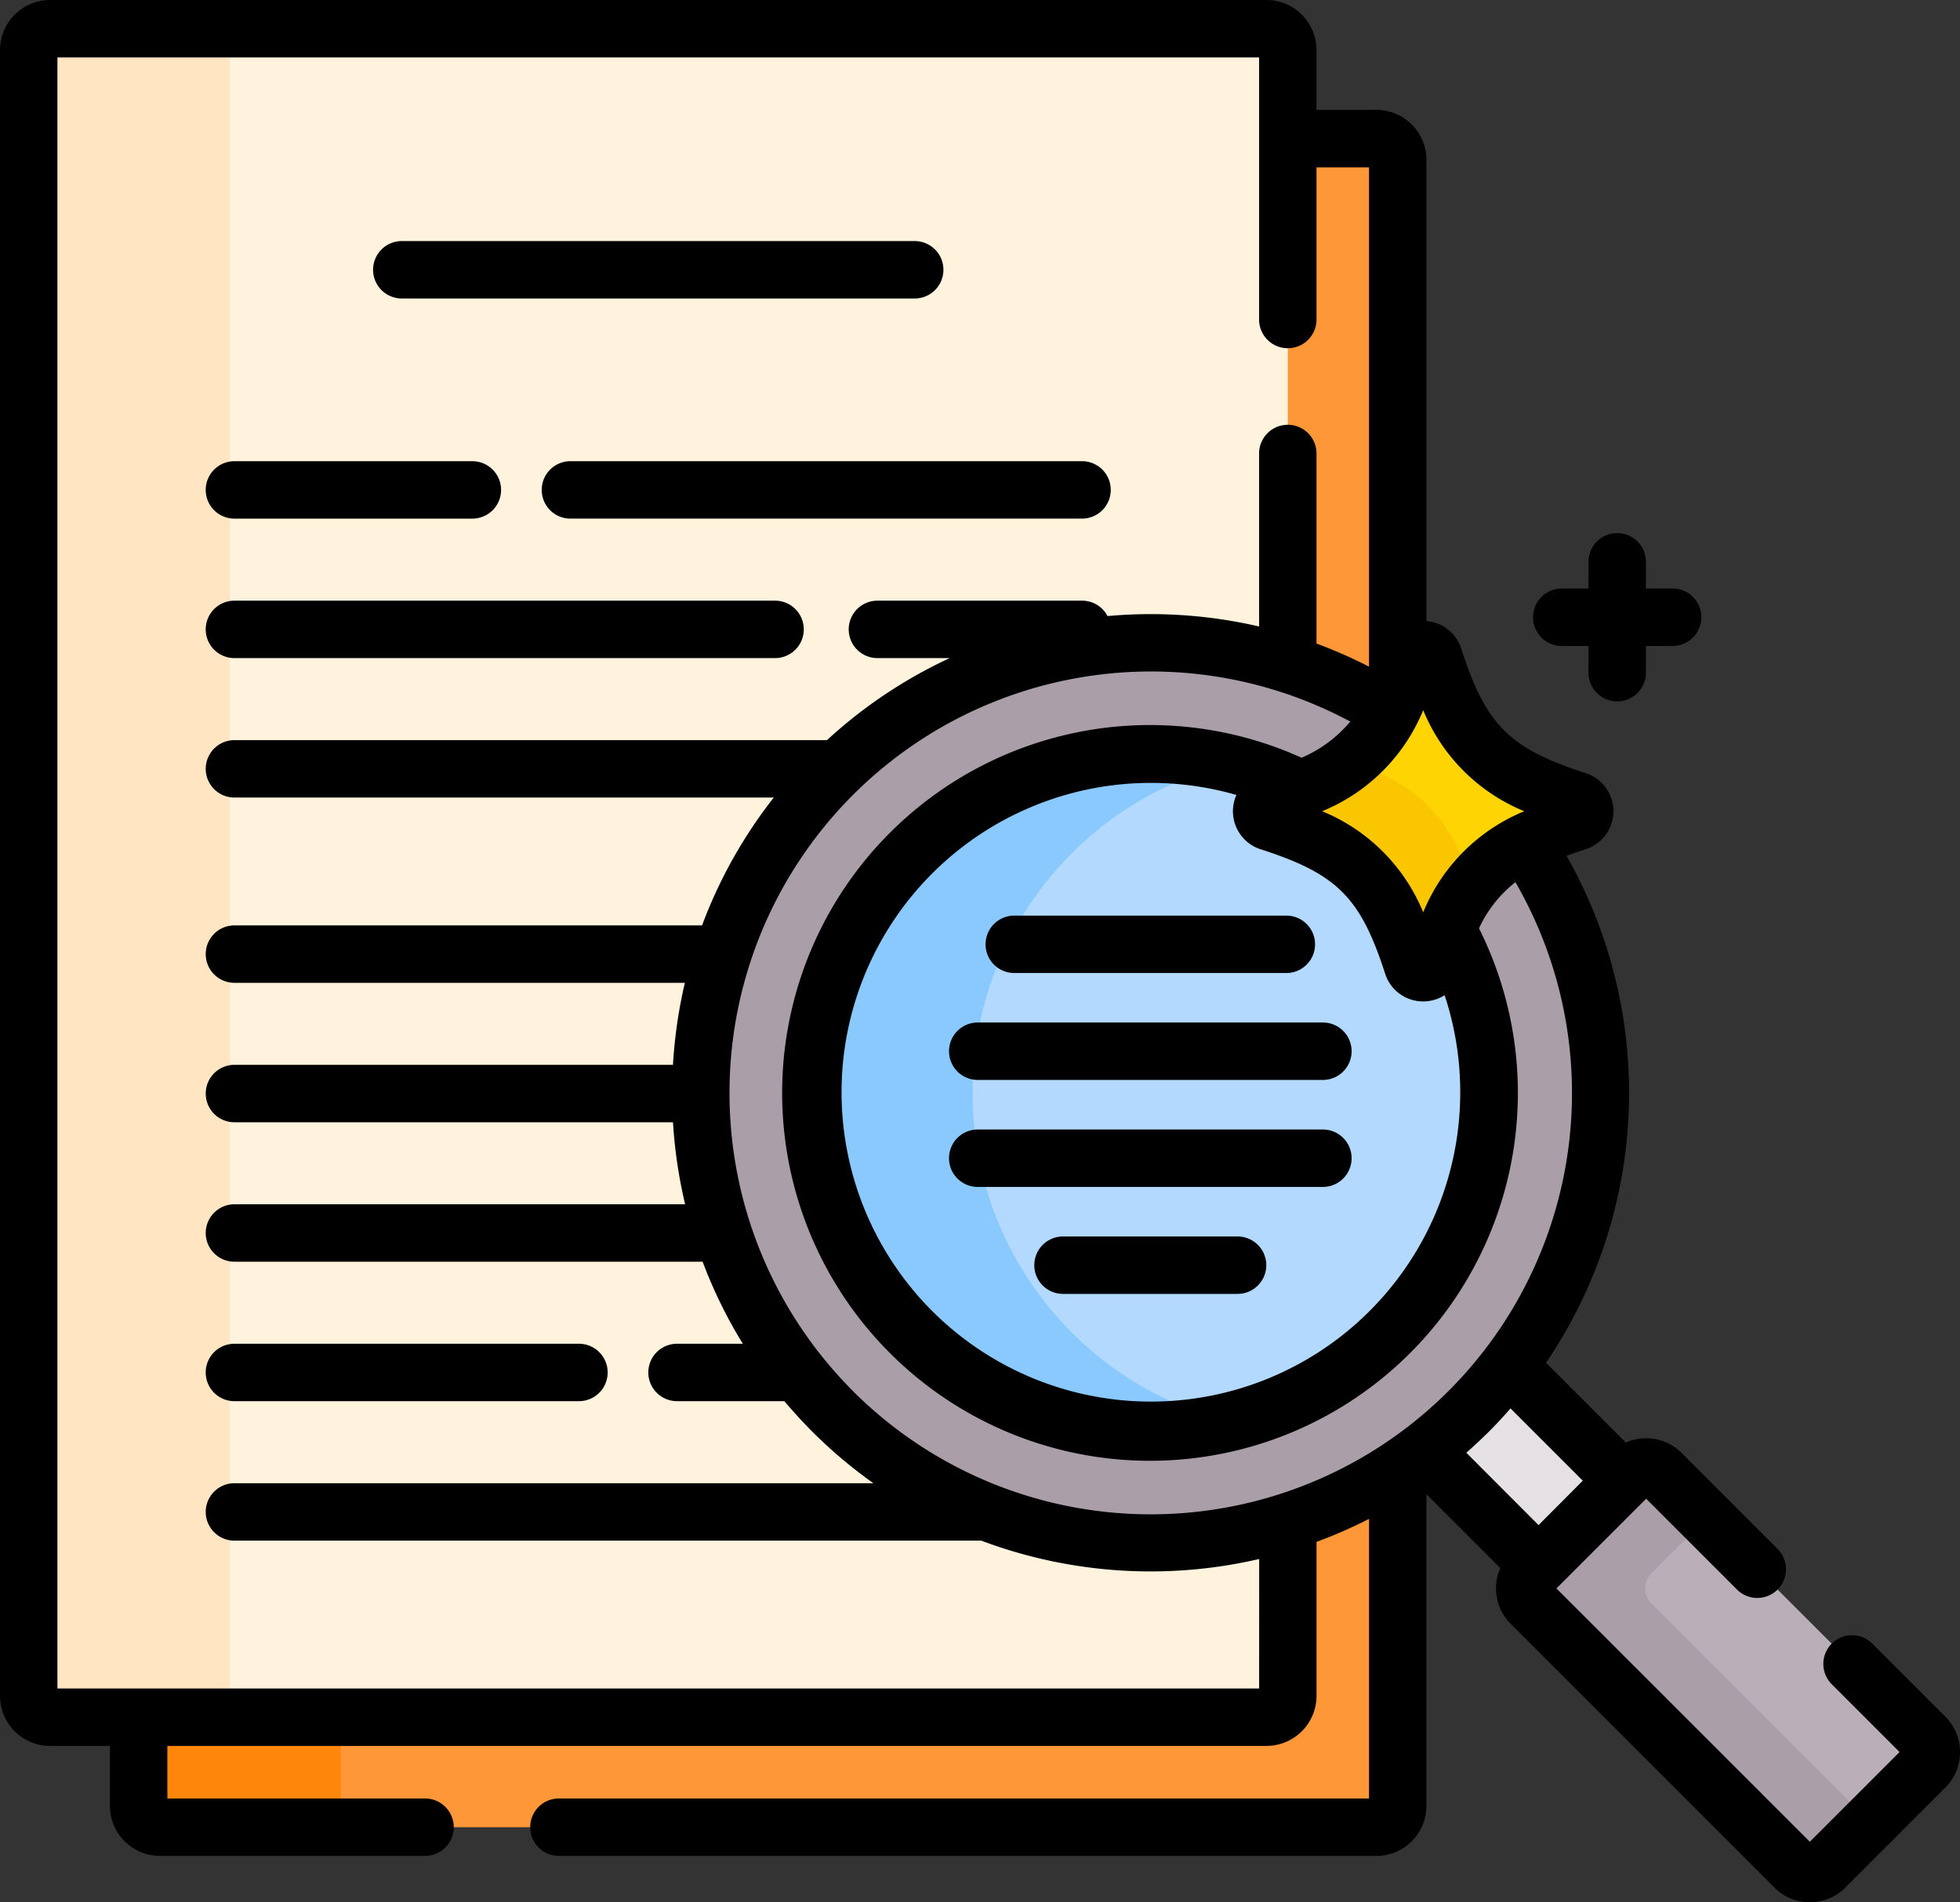 <svg xmlns="http://www.w3.org/2000/svg" width="113.902" height="110.547" viewBox="0 0 113.902 110.547">
  <rect x="0" y="0" width="113.902" height="110.547" fill="#333333" stroke="none"/>
  <g id="Grupo_131983" data-name="Grupo 131983" transform="translate(619.578 9372)">
    <g id="transparencia" transform="translate(-619.578 -9379.54)">
      <g id="Grupo_129819" data-name="Grupo 129819" transform="translate(1.669 9.208)">
        <g id="Grupo_129816" data-name="Grupo 129816" transform="translate(6.389 6.389)">
          <path id="Trazado_195160" data-name="Trazado 195160" d="M102.777,394.429v10.062a1.018,1.018,0,0,1-1.016,1.016H36.219v5.372a1.239,1.239,0,0,0,1.239,1.239h70.691a1.239,1.239,0,0,0,1.239-1.239V391.31A25.975,25.975,0,0,1,102.777,394.429Z" transform="translate(-36.219 -313.992)" fill="#fe9738"/>
          <path id="Trazado_195161" data-name="Trazado 195161" d="M340.775,43.759H335.4V74.232a25.972,25.972,0,0,1,6.192,2.847l.419-.872V45A1.238,1.238,0,0,0,340.775,43.759Z" transform="translate(-268.844 -43.759)" fill="#fe9738"/>
        </g>
        <path id="Trazado_195162" data-name="Trazado 195162" d="M47.961,461.276v-5.15H36.219v5.15a1.239,1.239,0,0,0,1.239,1.239H49.2A1.239,1.239,0,0,1,47.961,461.276Z" transform="translate(-29.83 -358)" fill="#fe860a"/>
        <g id="Grupo_129817" data-name="Grupo 129817">
          <path id="Trazado_195163" data-name="Trazado 195163" d="M54.2,95.376A26.157,26.157,0,0,1,80.669,51.969V16.279A1.239,1.239,0,0,0,79.43,15.04H8.739A1.239,1.239,0,0,0,7.5,16.279v95.648a1.239,1.239,0,0,0,1.239,1.239H79.43a1.239,1.239,0,0,0,1.239-1.239V101.8A26.152,26.152,0,0,1,54.2,95.376Z" transform="translate(-7.5 -15.04)" fill="#fff3de"/>
        </g>
        <g id="Grupo_129818" data-name="Grupo 129818" transform="translate(0 0)">
          <path id="Trazado_195164" data-name="Trazado 195164" d="M19.179,111.927V16.279a1.239,1.239,0,0,1,1.239-1.239H8.739A1.239,1.239,0,0,0,7.5,16.279v95.648a1.239,1.239,0,0,0,1.239,1.239H20.418A1.239,1.239,0,0,1,19.179,111.927Z" transform="translate(-7.5 -15.04)" fill="#ffe5c2"/>
        </g>
      </g>
      <g id="Grupo_129824" data-name="Grupo 129824" transform="translate(40.711 44.897)">
        <path id="Trazado_195165" data-name="Trazado 195165" d="M382.938,370.46l-6.841-6.841a26.056,26.056,0,0,1-2.3,2.632,26.346,26.346,0,0,1-2.631,2.3l6.839,6.839Z" transform="translate(-329.307 -321.761)" fill="#e5e1e5"/>
        <g id="Grupo_129820" data-name="Grupo 129820" transform="translate(47.891 47.891)">
          <path id="Trazado_195166" data-name="Trazado 195166" d="M415.725,414.007l5.822-5.822a1.239,1.239,0,0,0,0-1.752L406.214,391.1a1.239,1.239,0,0,0-1.752,0l-5.822,5.822a1.239,1.239,0,0,0,0,1.752l15.333,15.333A1.239,1.239,0,0,0,415.725,414.007Z" transform="translate(-398.278 -390.738)" fill="#baafb9"/>
        </g>
        <g id="Grupo_129821" data-name="Grupo 129821" transform="translate(47.891 47.89)">
          <path id="Trazado_195167" data-name="Trazado 195167" d="M405.648,398.673a1.239,1.239,0,0,1,0-1.752l3.194-3.194-2.628-2.628a1.239,1.239,0,0,0-1.752,0l-5.822,5.822a1.239,1.239,0,0,0,0,1.752l15.333,15.333a1.239,1.239,0,0,0,1.752,0l2.628-2.628Z" transform="translate(-398.278 -390.737)" fill="#aa9ea9"/>
        </g>
        <g id="Grupo_129823" data-name="Grupo 129823">
          <path id="Trazado_195168" data-name="Trazado 195168" d="M230.9,187.081c-2.751,1.407-4.062,3.324-5.283,7.1a.654.654,0,0,1-1.243,0c-1.6-4.958-3.355-6.711-8.312-8.312a.654.654,0,0,1,0-1.243c3.717-1.2,5.633-2.487,7.034-5.145a26.157,26.157,0,1,0,7.8,7.6Z" transform="translate(-183.001 -175.465)" fill="#aa9ea9"/>
          <path id="Trazado_195169" data-name="Trazado 195169" d="M248.235,216.811a.654.654,0,0,1-1.243,0c-1.6-4.958-3.355-6.711-8.312-8.312a.654.654,0,0,1,0-1.243c.66-.213,1.262-.429,1.816-.655A19.684,19.684,0,1,0,249,214.728c-.266.625-.518,1.316-.766,2.083Z" transform="translate(-205.617 -198.092)" fill="#b3dafe"/>
          <g id="Grupo_129822" data-name="Grupo 129822" transform="translate(6.471 6.47)">
            <path id="Trazado_195170" data-name="Trazado 195170" d="M227.188,238.151a19.687,19.687,0,0,1,9.251-33.042,19.685,19.685,0,1,0,0,38.249A19.589,19.589,0,0,1,227.188,238.151Z" transform="translate(-212.088 -204.55)" fill="#8ac9fe"/>
          </g>
        </g>
      </g>
      <g id="Grupo_129825" data-name="Grupo 129825" transform="translate(73.322 45.299)">
        <path id="Trazado_195171" data-name="Trazado 195171" d="M338.354,177.721c-1.6,4.957-3.355,6.711-8.312,8.312a.654.654,0,0,0,0,1.243c4.958,1.6,6.711,3.355,8.312,8.312a.654.654,0,0,0,1.243,0c1.6-4.958,3.355-6.711,8.312-8.312a.654.654,0,0,0,0-1.243c-4.957-1.6-6.711-3.355-8.312-8.312A.654.654,0,0,0,338.354,177.721Z" transform="translate(-329.591 -177.27)" fill="#fed402"/>
      </g>
      <g id="Grupo_129827" data-name="Grupo 129827" transform="translate(73.323 51.78)">
        <g id="Grupo_129826" data-name="Grupo 129826">
          <path id="Trazado_195172" data-name="Trazado 195172" d="M334.765,206.4a14.661,14.661,0,0,1-4.722,2.281.654.654,0,0,0,0,1.243c4.957,1.6,6.711,3.355,8.312,8.312a.654.654,0,0,0,1.243,0,14.75,14.75,0,0,1,2.259-4.694C340.431,209.535,338.747,207.835,334.765,206.4Z" transform="translate(-329.592 -206.405)" fill="#fac600"/>
        </g>
      </g>
      <g id="Grupo_129828" data-name="Grupo 129828" transform="translate(0 7.54)">
        <path id="Trazado_195173" data-name="Trazado 195173" d="M99.125,73.849h29.808a1.668,1.668,0,0,0,0-3.337H99.125a1.668,1.668,0,0,0,0,3.337Z" transform="translate(-75.776 -56.503)"/>
        <path id="Trazado_195174" data-name="Trazado 195174" d="M141.512,129.687a1.668,1.668,0,0,0,1.668,1.668h29.732a1.668,1.668,0,1,0,0-3.337H143.18A1.668,1.668,0,0,0,141.512,129.687Z" transform="translate(-110.031 -101.217)"/>
        <path id="Trazado_195175" data-name="Trazado 195175" d="M55.408,131.356H69.236a1.668,1.668,0,1,0,0-3.337H55.408a1.668,1.668,0,1,0,0,3.337Z" transform="translate(-41.785 -101.217)"/>
        <path id="Trazado_195176" data-name="Trazado 195176" d="M55.408,167.787H86.827a1.668,1.668,0,1,0,0-3.337H55.408a1.668,1.668,0,1,0,0,3.337Z" transform="translate(-41.785 -129.543)"/>
        <path id="Trazado_195177" data-name="Trazado 195177" d="M55.408,361.9H75.43a1.668,1.668,0,1,0,0-3.337H55.408a1.668,1.668,0,1,0,0,3.337Z" transform="translate(-41.785 -280.474)"/>
        <path id="Trazado_195178" data-name="Trazado 195178" d="M113.052,107.3l-4.245-4.244a1.668,1.668,0,1,0-2.359,2.359l3.941,3.941-5.214,5.214L90.449,99.848l5.214-5.214,5.279,5.279a1.668,1.668,0,0,0,2.36-2.359l-5.583-5.583a2.91,2.91,0,0,0-3.239-.6l-4.637-4.637a27.909,27.909,0,0,0,1.194-29.46c.35-.129.721-.257,1.117-.385a2.322,2.322,0,0,0,0-4.419c-4.448-1.436-5.8-2.789-7.237-7.238a2.313,2.313,0,0,0-2.021-1.6v-26.8a2.911,2.911,0,0,0-2.907-2.907H76.506V10.447A2.911,2.911,0,0,0,73.6,7.54H2.907A2.911,2.911,0,0,0,0,10.447V106.1A2.911,2.911,0,0,0,2.907,109H6.389v3.482A2.91,2.91,0,0,0,9.3,115.392h15.4a1.668,1.668,0,0,0,0-3.337H9.726V109H73.6a2.911,2.911,0,0,0,2.907-2.907V97.142a27.677,27.677,0,0,0,3.052-1.336v16.249H32.48a1.668,1.668,0,1,0,0,3.337H79.988a2.91,2.91,0,0,0,2.907-2.907V94.371l4.294,4.294a2.91,2.91,0,0,0,.6,3.239l15.333,15.333a2.911,2.911,0,0,0,4.112,0l5.822-5.822a2.911,2.911,0,0,0,0-4.112ZM88.58,54.683a10.753,10.753,0,0,0-5.873,5.873,10.755,10.755,0,0,0-5.873-5.873,10.752,10.752,0,0,0,5.873-5.873A10.751,10.751,0,0,0,88.58,54.683ZM73.26,56.893c4.448,1.436,5.8,2.789,7.237,7.237a2.314,2.314,0,0,0,2.209,1.606h0a2.321,2.321,0,0,0,1.246-.362,17.977,17.977,0,1,1-12.1-11.637,2.322,2.322,0,0,0,1.4,3.156Zm10.413-10.63v0Zm-10.5,59.4H3.337V10.877H73.169V26.108a1.668,1.668,0,0,0,3.337,0V17.266h3.052V46.282a27.51,27.51,0,0,0-3.052-1.343V33.894a1.668,1.668,0,0,0-3.337,0V43.946a28.009,28.009,0,0,0-6.3-.718c-.842,0-1.678.039-2.506.113a1.667,1.667,0,0,0-1.477-.894H50.99a1.668,1.668,0,1,0,0,3.337h4.2a27.759,27.759,0,0,0-7.131,4.767H13.624a1.668,1.668,0,1,0,0,3.337H44.967A27.59,27.59,0,0,0,40.8,61.317H13.624a1.668,1.668,0,0,0,0,3.337H39.8a28,28,0,0,0-.692,4.767H13.624a1.668,1.668,0,1,0,0,3.337H39.11a27.968,27.968,0,0,0,.705,4.767H13.624a1.668,1.668,0,1,0,0,3.337H40.832a27.6,27.6,0,0,0,2.335,4.767H39.344a1.668,1.668,0,0,0,0,3.337h6.236q.762.9,1.611,1.757a27.9,27.9,0,0,0,3.563,3.011H13.624a1.668,1.668,0,1,0,0,3.337h43.4a27.964,27.964,0,0,0,16.15,1.068Zm-23.618-17.3a24.494,24.494,0,0,1,28.914-38.89,7.539,7.539,0,0,1-2.831,2.1,21.378,21.378,0,1,0,10.312,9.915,7.243,7.243,0,0,1,2.117-2.681A24.483,24.483,0,0,1,49.552,88.365Zm35.658,3.6q.679-.6,1.329-1.243c.432-.432.842-.879,1.24-1.333l4.2,4.2L89.41,96.168Z" transform="translate(0 -7.54)"/>
        <path id="Trazado_195179" data-name="Trazado 195179" d="M257.457,248.4a1.668,1.668,0,0,0,1.668,1.668h15.811a1.668,1.668,0,1,0,0-3.337H259.125A1.669,1.669,0,0,0,257.457,248.4Z" transform="translate(-200.182 -193.523)"/>
        <path id="Trazado_195180" data-name="Trazado 195180" d="M247.911,276.336A1.668,1.668,0,0,0,249.579,278h20.059a1.668,1.668,0,0,0,0-3.337H249.579A1.668,1.668,0,0,0,247.911,276.336Z" transform="translate(-192.76 -215.242)"/>
        <path id="Trazado_195181" data-name="Trazado 195181" d="M269.638,302.6H249.579a1.668,1.668,0,1,0,0,3.337h20.059a1.668,1.668,0,0,0,0-3.337Z" transform="translate(-192.76 -236.961)"/>
        <path id="Trazado_195182" data-name="Trazado 195182" d="M282,330.535H271.855a1.668,1.668,0,0,0,0,3.337H282a1.668,1.668,0,1,0,0-3.337Z" transform="translate(-210.08 -258.68)"/>
        <path id="Trazado_195183" data-name="Trazado 195183" d="M402.141,153.358h1.553v1.553a1.668,1.668,0,1,0,3.337,0v-1.553h1.553a1.668,1.668,0,0,0,0-3.337h-1.553v-1.552a1.668,1.668,0,1,0-3.337,0v1.553h-1.553a1.668,1.668,0,1,0,0,3.337Z" transform="translate(-311.382 -115.82)"/>
      </g>
    </g>
  </g>
</svg>
